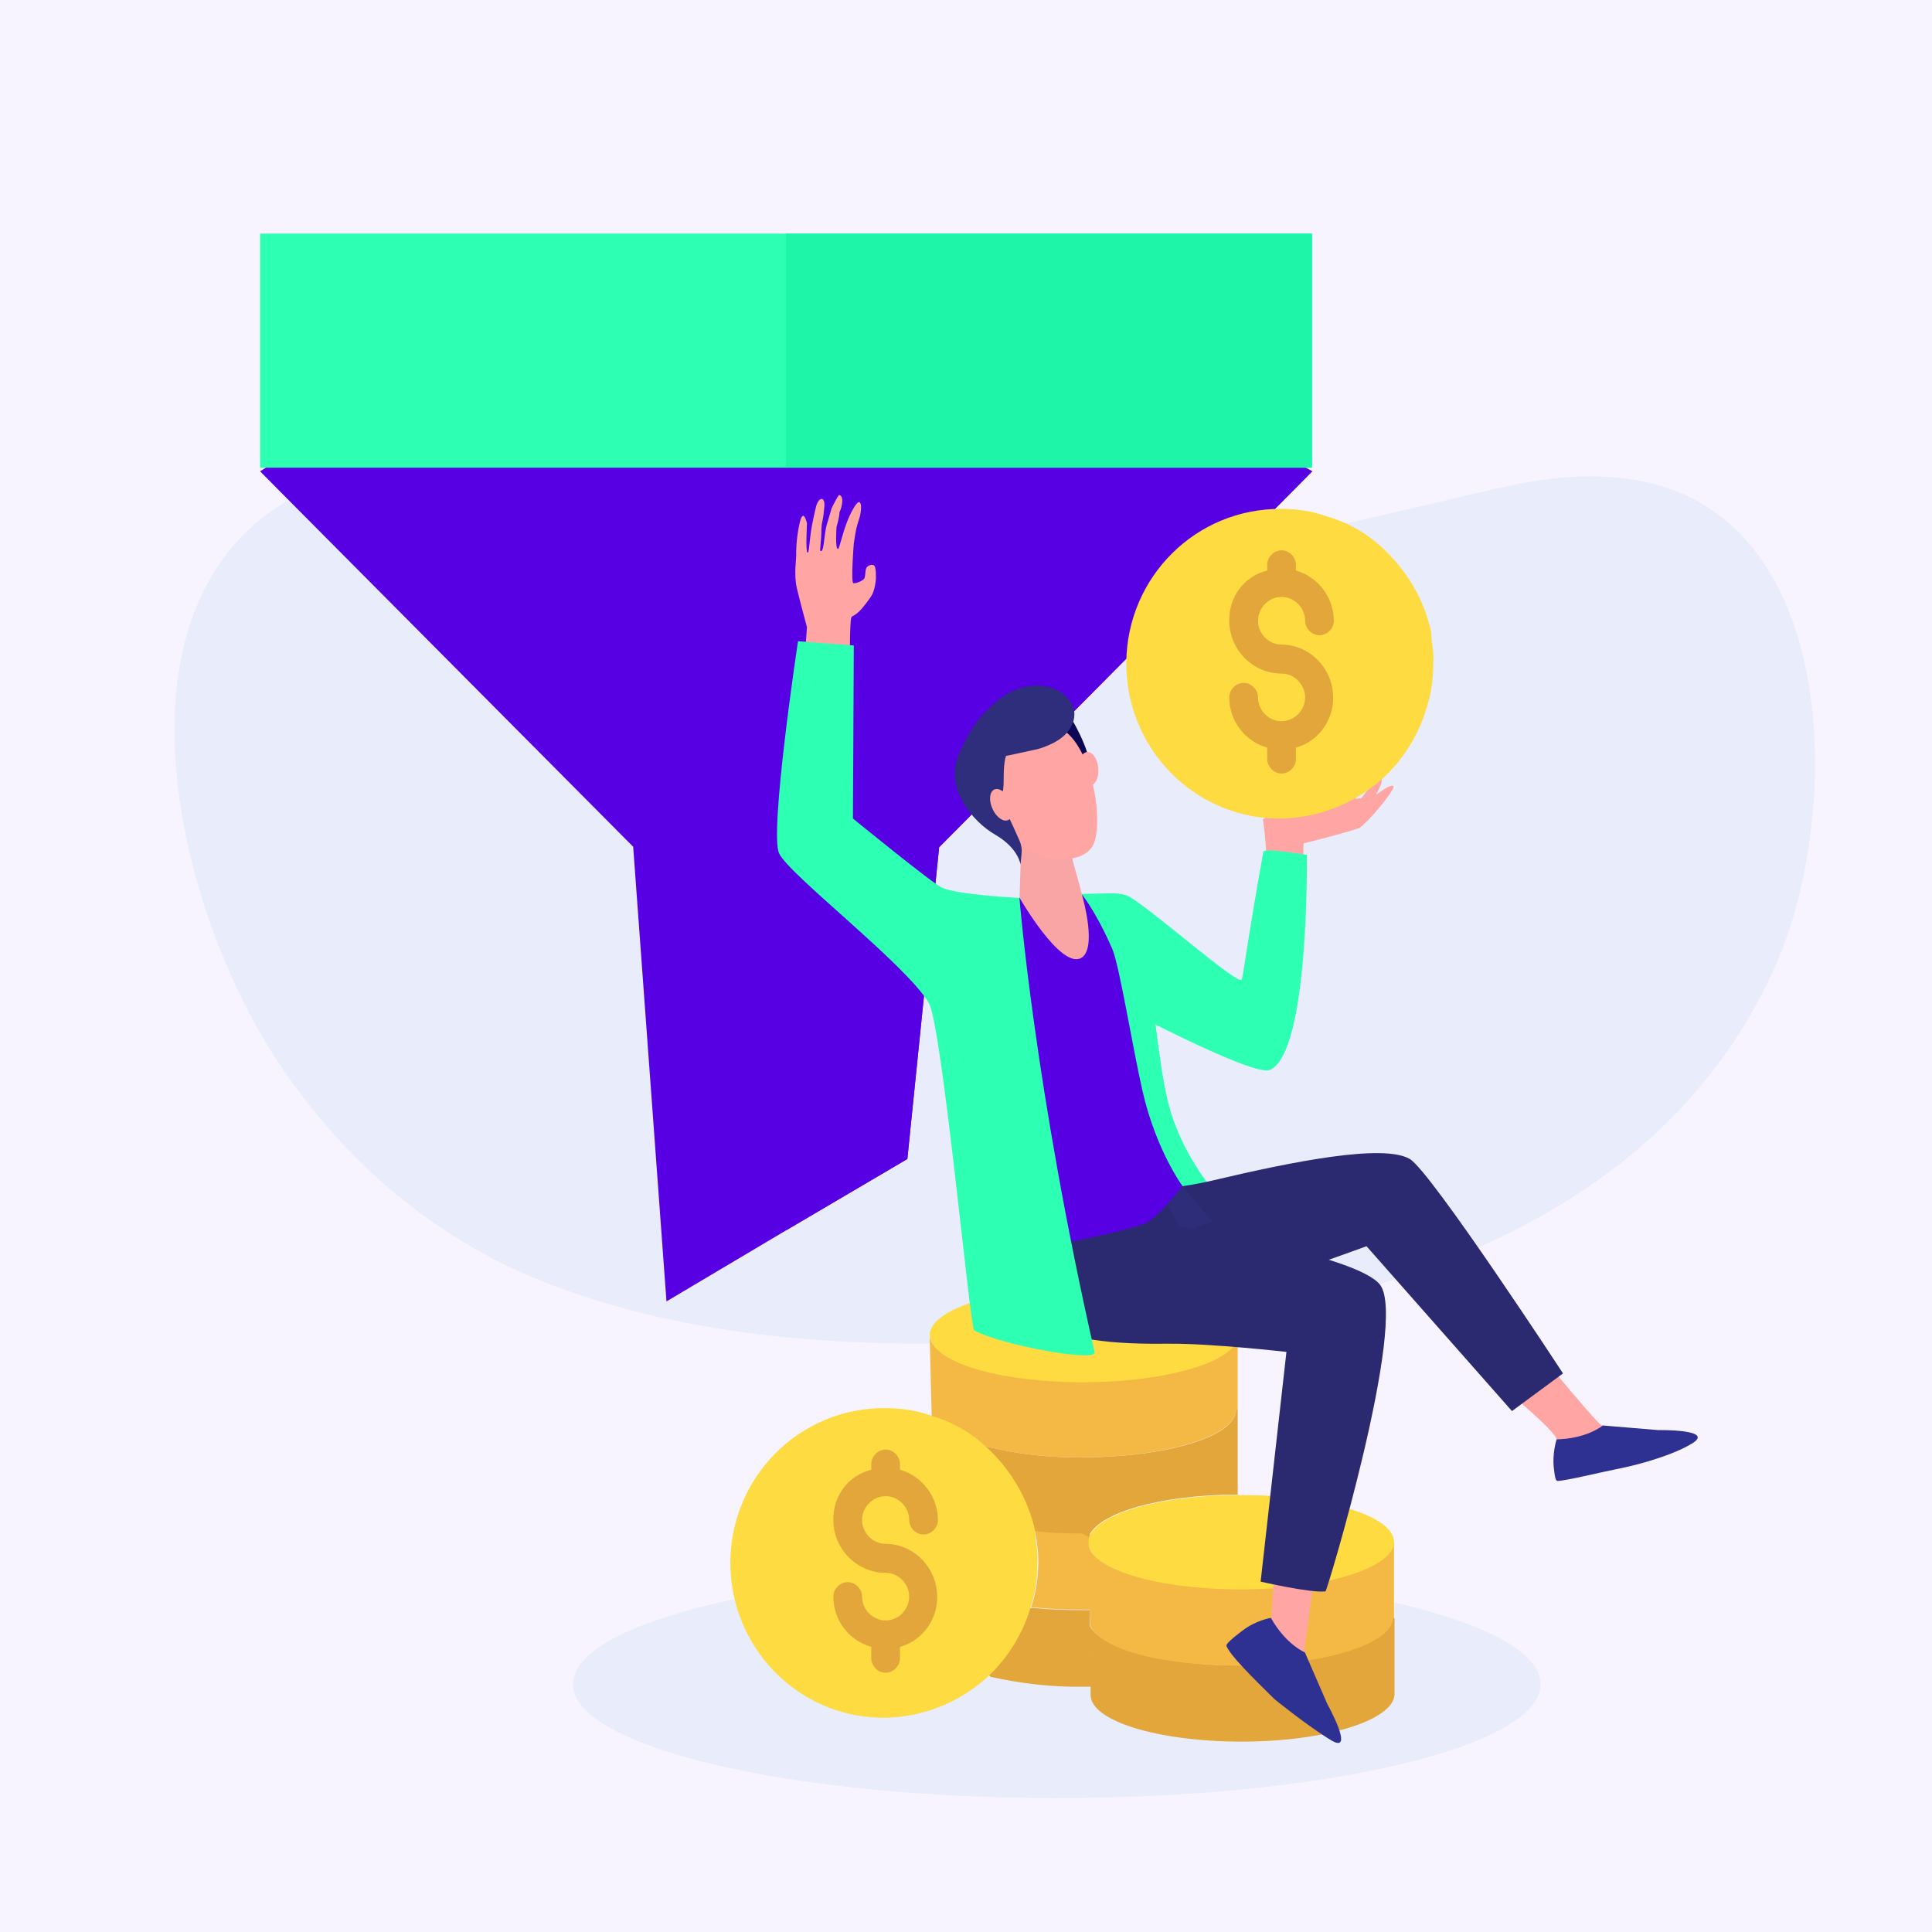 <?xml version="1.0" encoding="utf-8"?>
<!-- Generator: Moho 13.0.2 build 610 -->
<!DOCTYPE svg PUBLIC "-//W3C//DTD SVG 1.1//EN" "http://www.w3.org/Graphics/SVG/1.1/DTD/svg11.dtd">
<svg version="1.1" id="Frame_0" xmlns="http://www.w3.org/2000/svg" xmlns:xlink="http://www.w3.org/1999/xlink" width="500px" height="500px">
<rect width="100%" height="100%" fill="#808080" stroke="none"/>
<g id="Layer_1">
<path fill="#f7f4ff" fill-rule="evenodd" stroke="#000000" stroke-width="3" stroke-linecap="round" stroke-linejoin="round" d="M -154.023 -101.776 C -153.928 -101.776 795.648 -101.776 795.743 -101.776 C 795.743 -101.705 795.743 605.012 795.743 605.083 C 795.648 605.083 -153.928 605.083 -154.023 605.083 C -154.023 605.012 -154.023 -101.705 -154.023 -101.776 Z"/>
</g>
<g id="Group_355.svg">
<path fill="#e8ecfb" fill-rule="evenodd" stroke="none" d="M 87.330 123.796 C 23.621 144.821 43.852 232.236 71.683 274.430 C 89.205 300.994 113.368 321.463 143.135 332.686 C 182.151 347.389 225.568 349.160 266.764 346.936 C 339.539 343.003 426.598 324.161 459.603 249.699 C 476.249 212.138 476.799 136.625 426.699 124.908 C 414.190 121.984 401.069 123.364 388.539 126.164 C 355.390 133.577 324.687 142.576 290.357 143.503 C 254.499 144.471 218.722 140.105 183.454 133.845 C 164.975 130.550 147.556 122.787 128.954 120.089 C 115.385 118.113 100.655 119.389 87.330 123.796 Z"/>
<path fill="#e8ecfb" fill-rule="evenodd" stroke="none" d="M 273.495 465.337 C 342.644 465.337 398.698 452.136 398.698 435.852 C 398.698 419.567 342.644 406.366 273.495 406.366 C 204.348 406.366 148.292 419.567 148.292 435.852 C 148.292 452.136 204.348 465.337 273.495 465.337 Z"/>
<path fill="#e2a63b" fill-rule="evenodd" stroke="none" d="M 360.900 418.696 C 360.897 425.260 360.897 431.827 360.900 438.398 C 360.900 445.100 343.127 450.730 321.376 450.730 C 299.624 450.730 282.249 445.369 282.249 438.667 C 282.247 437.903 282.247 437.144 282.249 436.388 C 282.115 431.157 281.982 425.930 281.852 420.706 C 281.894 420.702 281.938 420.702 281.985 420.706 C 284.902 426.470 301.216 431.026 320.712 431.026 C 340.209 431.026 360.369 425.397 360.369 418.696 C 360.543 418.692 360.720 418.692 360.900 418.696 Z"/>
<path fill="#f4b844" fill-rule="evenodd" stroke="none" d="M 320.314 345.257 C 320.311 351.777 320.312 358.299 320.314 364.824 C 320.179 364.821 320.046 364.821 319.916 364.824 C 319.916 371.659 301.613 377.154 280.127 377.154 C 271.771 377.288 263.283 376.350 255.193 374.340 C 255.058 374.471 254.925 374.605 254.795 374.742 C 250.683 371.391 246.174 368.710 241.133 367.102 C 241.132 366.965 241.132 366.831 241.133 366.700 C 240.955 359.817 240.778 352.938 240.603 346.061 C 241.930 352.360 259.039 357.453 279.862 357.453 C 300.685 357.453 319.915 352.093 319.916 345.392 C 319.916 345.257 320.314 345.257 320.314 345.257 Z"/>
<path fill="#fedb41" fill-rule="evenodd" stroke="none" d="M 320.314 345.656 C 320.314 352.357 302.011 357.717 280.260 357.717 C 258.508 357.717 242.061 352.625 240.735 346.326 C 240.735 346.191 240.603 345.789 240.603 345.521 C 240.604 338.820 258.376 333.192 280.260 333.192 C 302.276 333.192 320.314 338.687 320.314 345.656 Z"/>
<path fill="#f4b844" fill-rule="evenodd" stroke="none" d="M 282.117 420.709 C 282.070 419.321 282.026 417.936 281.984 416.554 C 281.849 410.966 281.716 405.381 281.586 399.800 C 282.912 406.100 300.022 411.193 320.845 411.193 C 341.668 411.193 360.103 405.832 360.634 399.264 C 360.675 399.261 360.719 399.261 360.767 399.264 C 360.764 405.739 360.764 412.217 360.767 418.699 C 360.675 418.695 360.587 418.695 360.501 418.699 C 360.501 425.400 342.596 431.030 320.845 431.030 C 299.093 431.030 285.034 426.607 282.117 420.709 Z"/>
<path fill="#e2a63b" fill-rule="evenodd" stroke="none" d="M 255.722 433.305 C 260.763 428.615 264.609 422.720 266.599 416.155 C 266.906 416.152 267.215 416.152 267.527 416.155 C 271.638 416.557 275.617 416.691 280.126 416.691 C 280.743 416.688 281.362 416.688 281.983 416.691 C 281.981 418.072 281.981 419.456 281.983 420.844 C 282.114 426.066 282.246 431.291 282.381 436.520 C 281.716 436.517 281.053 436.517 280.392 436.520 C 272.302 436.655 264.344 435.716 256.386 433.975 C 256.163 433.748 255.942 433.524 255.722 433.305 Z"/>
<path fill="#f4b844" fill-rule="evenodd" stroke="none" d="M 282.116 398.324 C 282.113 398.634 282.113 398.946 282.116 399.263 C 282.246 405.024 282.379 410.788 282.514 416.557 C 281.893 416.553 281.274 416.553 280.657 416.557 C 276.015 416.557 271.770 416.423 267.791 416.021 C 267.480 416.017 267.171 416.017 266.863 416.021 C 268.189 412.132 268.720 407.977 268.720 403.955 C 268.720 401.139 268.322 398.592 267.791 395.911 C 268.099 395.907 268.409 395.907 268.720 395.911 C 272.566 396.313 276.413 396.447 280.657 396.447 C 281.230 396.757 281.804 397.069 282.381 397.386 C 282.116 397.788 282.116 398.190 282.116 398.324 Z"/>
<path fill="#e2a63b" fill-rule="evenodd" stroke="none" d="M 255.192 374.337 C 263.282 376.348 271.771 377.286 280.126 377.152 C 301.745 377.152 319.916 371.791 319.916 364.823 C 320.046 364.819 320.178 364.819 320.313 364.823 C 320.311 372.146 320.311 379.472 320.313 386.802 C 300.154 386.802 283.840 391.626 281.719 397.791 C 281.141 397.475 280.566 397.163 279.994 396.853 C 275.883 396.853 272.036 396.719 268.323 396.317 C 268.011 396.313 267.702 396.313 267.394 396.317 C 265.670 387.740 261.293 380.101 254.662 374.472 C 254.837 374.424 255.013 374.379 255.192 374.337 Z"/>
<path fill="#fedb41" fill-rule="evenodd" stroke="none" d="M 360.767 398.998 C 360.764 399.129 360.764 399.263 360.767 399.400 C 360.237 405.966 342.331 411.326 320.978 411.326 C 299.624 411.326 282.913 406.235 281.719 399.936 C 281.716 399.620 281.716 399.307 281.719 398.998 C 281.719 398.597 281.719 398.194 281.851 397.926 C 283.841 391.762 300.287 386.939 320.447 386.939 C 320.621 386.935 320.798 386.935 320.978 386.939 C 342.597 386.804 360.767 392.298 360.767 398.998 Z"/>
<path fill="#fedb41" fill-rule="evenodd" stroke="none" d="M 267.926 396.316 C 266.069 387.740 261.427 379.967 254.795 374.070 C 250.684 370.318 245.909 367.772 240.736 366.297 C 237.023 364.958 233.044 364.421 229.065 364.421 C 207.048 364.287 189.276 381.977 189.010 404.089 C 188.878 426.335 206.385 444.293 228.269 444.561 C 238.481 444.561 248.031 440.808 255.591 433.974 C 260.763 429.149 264.609 422.984 266.599 416.284 C 267.926 412.398 268.456 408.511 268.456 404.357 C 268.721 401.677 267.926 398.996 267.926 396.316 Z"/>
<path fill="#e2a63b" fill-rule="evenodd" stroke="none" d="M 229.198 399.538 C 225.883 399.538 223.097 396.723 223.097 393.372 C 223.097 390.021 225.883 387.207 229.198 387.207 C 232.514 387.207 235.299 390.021 235.299 393.372 C 235.299 395.383 237.024 397.125 239.013 397.125 C 241.003 397.125 242.727 395.383 242.727 393.372 C 242.727 387.341 238.615 381.979 232.912 380.371 C 232.910 379.877 232.910 379.386 232.912 378.898 C 232.912 376.887 231.188 375.144 229.198 375.144 C 227.209 375.144 225.485 376.887 225.485 378.898 C 225.483 379.386 225.483 379.877 225.485 380.371 C 219.516 381.846 215.537 387.207 215.670 393.372 C 215.670 400.878 221.771 407.043 229.198 407.043 C 232.514 407.043 235.299 409.858 235.299 413.209 C 235.299 416.560 232.514 419.374 229.198 419.374 C 225.883 419.374 223.097 416.560 223.097 413.209 C 223.097 411.199 221.373 409.456 219.384 409.456 C 217.394 409.456 215.670 411.199 215.670 413.209 C 215.670 419.374 219.782 424.602 225.485 426.210 C 225.483 427.189 225.483 428.172 225.485 429.159 C 225.485 431.169 227.209 432.912 229.198 432.912 C 231.188 432.912 232.912 431.169 232.912 429.159 C 232.910 428.172 232.910 427.189 232.912 426.210 C 240.074 424.200 244.185 416.560 241.930 409.188 C 240.206 403.559 235.034 399.538 229.198 399.538 Z"/>
<path fill="#5600e3" fill-rule="evenodd" stroke="none" d="M 339.599 121.974 C 338.049 123.537 336.502 125.100 334.958 126.664 C 304.318 157.531 273.681 188.399 243.045 219.268 C 240.302 246.158 237.561 273.050 234.822 299.944 C 224.342 306.107 213.864 312.271 203.388 318.439 C 193.086 324.556 182.785 330.676 172.485 336.799 C 169.610 297.575 166.737 258.354 163.864 219.134 C 133.226 188.309 102.589 157.486 71.951 126.664 C 70.404 125.100 68.856 123.537 67.309 121.974 C 73.410 118.176 79.511 114.379 85.612 110.582 C 163.244 110.582 240.876 110.582 318.511 110.582 C 325.538 114.379 332.567 118.176 339.599 121.974 Z"/>
<path fill="#5600e3" fill-rule="evenodd" stroke="none" d="M 339.599 121.974 C 338.049 123.536 336.502 125.100 334.958 126.664 C 304.318 157.531 273.680 188.397 243.044 219.266 C 240.301 246.156 237.561 273.047 234.822 299.941 C 224.342 306.103 213.864 312.268 203.388 318.435 C 203.387 249.149 203.386 179.865 203.388 110.582 C 241.760 110.582 280.134 110.582 318.511 110.582 C 325.538 114.379 332.567 118.176 339.599 121.974 Z"/>
<path fill="#2dffb3" fill-rule="evenodd" stroke="none" d="M 339.599 60.458 C 248.834 60.458 158.072 60.458 67.309 60.458 C 67.309 80.650 67.309 100.842 67.309 121.034 C 158.072 121.033 248.834 121.033 339.599 121.034 C 339.597 100.842 339.597 80.650 339.599 60.458 Z"/>
<path fill="#1ff5a8" fill-rule="evenodd" stroke="none" d="M 339.467 60.458 C 294.105 60.458 248.746 60.458 203.388 60.458 C 203.386 80.649 203.386 100.841 203.388 121.032 C 248.746 121.032 294.105 121.032 339.467 121.032 C 339.464 100.841 339.464 80.649 339.467 60.458 Z"/>
<path fill="#ffa6a4" fill-rule="evenodd" stroke="none" d="M 327.147 224.835 C 327.147 224.835 327.705 223.676 327.677 220.991 C 327.621 217.657 326.980 212.656 326.839 212.204 C 326.588 211.412 337.229 208.021 337.229 208.021 C 337.229 208.021 354.293 207.146 356.807 205.223 C 359.348 203.302 361.470 202.511 360.297 204.489 C 358.147 208.106 353.148 213.390 352.058 214.125 C 350.942 214.860 337.704 218.223 337.452 218.223 C 337.201 218.223 337.285 226.643 337.285 226.643 C 333.903 226.039 330.524 225.436 327.147 224.835 Z"/>
<path fill="#2dffb3" fill-rule="evenodd" stroke="none" d="M 338.205 221.245 C 338.205 221.245 327.174 219.352 326.950 220.454 C 322.483 245.179 321.728 253.345 321.253 253.599 C 319.578 254.475 295.532 233.141 291.566 231.728 C 289.666 231.050 287.600 231.163 285.617 231.219 C 280.897 231.361 282.489 231.246 280.004 231.361 C 279.864 231.361 279.780 231.389 279.780 231.389 C 279.788 232.885 279.797 234.383 279.808 235.882 C 285.143 240.714 297.319 314.097 298.352 314.069 C 299.497 314.012 323.572 320.144 323.153 318.082 C 323.096 317.742 306.814 304.292 302.206 284.852 C 300.670 278.324 299.888 271.316 299.050 265.156 C 304.413 267.869 325.303 278.267 328.599 276.911 C 338.932 272.673 338.205 221.245 338.205 221.245 Z"/>
<path fill="#ffa6a4" fill-rule="evenodd" stroke="none" d="M 379.680 351.538 C 379.680 351.538 402.079 369.283 402.833 372.448 C 403.922 376.968 424.421 371.034 419.478 370.102 C 418.333 369.876 414.702 368.943 414.395 368.802 C 412.803 367.926 392.862 343.626 392.862 343.626 C 388.465 346.260 384.071 348.897 379.680 351.538 Z"/>
<path fill="#2e3192" fill-rule="evenodd" stroke="none" d="M 429.112 370.103 C 424.342 369.704 419.576 369.309 414.813 368.916 C 414.813 368.916 410.736 372.335 402.860 372.505 C 402.860 372.505 401.603 376.150 402.190 380.389 C 402.301 381.124 402.413 383.328 403.139 383.271 C 405.792 383.102 412.830 381.322 420.845 379.682 C 420.845 379.682 431.626 377.366 437.854 373.607 C 444.081 369.848 429.112 370.103 429.112 370.103 Z"/>
<path fill="#2b2a71" fill-rule="evenodd" stroke="none" d="M 279.278 307.005 C 279.278 307.005 295.672 309.803 313.826 305.508 C 334.828 300.535 358.036 295.957 364.850 299.941 C 370.324 303.163 404.508 355.438 404.508 355.438 C 400.102 358.684 395.698 361.933 391.298 365.186 C 378.746 350.961 366.197 336.738 353.651 322.518 C 353.651 322.518 305.614 340.461 294.835 338.455 C 270.286 333.934 269.923 314.097 279.278 307.005 Z"/>
<path fill="#2e2d7a" fill-rule="evenodd" stroke="none" d="M 297.236 296.465 C 302.707 303.037 308.181 309.612 313.658 316.189 C 303.499 319.313 293.343 322.440 283.188 325.570 C 281.883 319.379 280.579 313.191 279.278 307.005 C 285.262 303.490 291.247 299.976 297.236 296.465 Z"/>
<path fill="#ffa6a4" fill-rule="evenodd" stroke="none" d="M 330.582 386.606 C 330.582 386.606 329.576 414.015 328.962 418.678 C 328.348 423.312 340.468 437.214 338.905 432.383 C 338.542 431.280 337.620 427.579 337.620 427.240 C 337.620 425.403 342.116 394.122 342.116 394.122 C 338.269 391.613 334.424 389.108 330.582 386.606 Z"/>
<path fill="#2e3192" fill-rule="evenodd" stroke="none" d="M 343.484 440.942 C 341.554 436.502 339.627 432.065 337.703 427.633 C 337.703 427.633 332.788 425.627 328.906 418.704 C 328.906 418.704 325.164 419.298 321.729 421.868 C 321.142 422.321 317.120 425.259 317.400 425.966 C 318.433 428.481 323.879 433.877 329.856 439.755 C 329.856 439.755 338.318 446.650 344.546 450.408 C 350.830 454.166 343.484 440.942 343.484 440.942 Z"/>
<path fill="#2b2a71" fill-rule="evenodd" stroke="none" d="M 357.197 332.550 C 351.445 324.807 305.140 317.461 305.140 317.461 C 300.837 309.085 296.536 300.711 292.237 292.340 C 282.721 298.272 273.207 304.206 263.695 310.142 C 263.695 310.142 266.544 333.115 268.693 339.275 C 271.542 347.469 290.729 347.865 302.458 347.752 C 313.239 347.639 332.928 349.871 332.928 349.871 C 330.701 369.686 328.475 389.503 326.253 409.323 C 326.253 409.323 339.351 412.347 343.038 411.839 C 343.456 411.810 364.319 342.185 357.197 332.550 Z"/>
<path fill="#5600e3" fill-rule="evenodd" stroke="none" d="M 279.948 231.446 C 274.575 231.746 269.204 232.048 263.834 232.351 C 263.834 232.351 263.471 232.492 263.359 232.492 C 262.046 232.746 263.247 280.217 264.420 297.963 C 265.593 315.708 267.967 323.140 267.967 323.140 C 267.967 323.140 289.807 319.212 296.510 316.584 C 299.302 315.482 306.033 306.977 306.033 306.977 C 306.033 306.977 299.163 297.624 295.699 282.422 C 293.019 270.695 289.724 249.927 287.852 245.575 C 283.496 235.628 279.948 231.446 279.948 231.446 Z"/>
<path fill="#f9a5a5" fill-rule="evenodd" stroke="none" d="M 264.309 217.968 C 264.158 222.761 264.009 227.555 263.862 232.351 C 263.862 232.351 274.279 250.520 279.641 248.005 C 284.137 245.886 280.144 232.041 280.144 232.041 C 280.144 232.041 279.362 228.875 278.301 225.231 C 277.546 222.687 276.932 219.918 276.960 217.912 C 277.072 212.995 264.309 217.968 264.309 217.968 Z"/>
<path fill="#0b0754" fill-rule="evenodd" stroke="none" d="M 276.765 185.160 C 276.765 185.160 282.071 193.270 282.463 200.080 C 282.854 206.890 281.429 211.553 281.429 211.553 C 275.739 204.675 270.051 197.799 264.365 190.925 C 268.496 189.002 272.630 187.081 276.765 185.160 Z"/>
<path fill="#ffa6a4" fill-rule="evenodd" stroke="none" d="M 282.199 203.277 C 283.564 203.136 284.476 201.084 284.236 198.693 C 283.995 196.302 282.692 194.478 281.326 194.619 C 279.961 194.760 279.049 196.813 279.290 199.204 C 279.531 201.595 280.833 203.418 282.199 203.277 Z"/>
<path fill="#ffa6a4" fill-rule="evenodd" stroke="none" d="M 258.891 194.232 C 258.501 194.147 258.528 214.012 264.225 218.674 C 269.923 223.337 279.810 223.760 282.714 219.041 C 285.898 213.842 282.882 192.904 274.420 188.468 C 265.930 184.059 258.891 194.232 258.891 194.232 Z"/>
<path fill="#2e2e7d" fill-rule="evenodd" stroke="none" d="M 257.438 181.942 C 253.110 185.785 250.987 188.610 248.054 195.448 C 244.452 203.869 251.602 212.600 257.606 216.048 C 263.611 219.523 264.113 223.761 264.113 223.761 C 264.195 222.874 264.279 221.989 264.365 221.106 C 264.616 219.042 264.001 217.884 263.443 216.640 C 262.941 215.539 261.293 211.752 260.650 210.735 C 258.946 208.107 258.639 207.513 259.449 205.027 C 260.092 203.105 259.338 198.839 260.343 195.645 C 263.041 195.060 265.740 194.476 268.442 193.893 C 268.442 193.893 273.497 192.651 276.067 189.684 C 283.412 181.122 268.889 171.571 257.438 181.942 Z"/>
<path fill="#ffa6a4" fill-rule="evenodd" stroke="none" d="M 260.923 212.229 C 262.168 211.645 262.370 209.405 261.372 207.224 C 260.373 205.043 258.555 203.748 257.309 204.331 C 256.064 204.915 255.863 207.156 256.861 209.337 C 257.858 211.518 259.677 212.813 260.923 212.229 Z"/>
<path fill="#ffa6a4" fill-rule="evenodd" stroke="none" d="M 206.274 152.441 C 207.195 156.255 208.843 162.303 208.843 162.303 C 208.704 163.970 208.229 170.864 207.642 179.341 C 211.746 177.682 215.852 176.025 219.959 174.368 C 219.959 174.368 219.819 160.579 220.349 159.731 C 220.825 159.025 221.607 159.901 225.376 154.447 C 226.466 152.865 226.661 150.068 226.661 150.068 C 226.661 150.068 226.885 146.592 226.103 146.281 C 225.321 145.970 224.455 146.478 224.175 147.072 C 223.897 147.666 223.981 149.078 223.701 149.672 C 223.422 150.265 221.634 151.000 220.880 150.944 C 220.126 150.915 220.964 140.686 220.964 140.686 C 220.964 140.686 221.383 137.776 221.607 136.843 C 221.774 136.024 222.528 133.678 222.528 133.678 C 222.528 133.678 223.366 130.203 222.333 129.948 C 221.718 129.807 220.126 132.576 219.037 135.543 C 217.864 138.736 217.194 142.127 216.858 142.071 C 216.077 141.958 216.495 136.363 216.495 136.363 C 216.495 136.363 217.277 133.791 217.250 132.576 C 217.976 131.107 218.478 128.338 217.166 128.112 C 216.915 128.083 215.211 131.559 215.211 131.559 C 215.211 131.559 214.540 134.017 214.150 135.176 C 213.451 137.211 213.340 140.404 212.977 141.816 C 212.669 143.003 212.390 142.495 212.279 142.551 C 212.195 142.579 212.362 140.969 212.530 138.736 C 212.614 137.606 212.502 136.306 212.809 135.035 C 213.088 133.848 213.256 132.153 213.340 131.135 C 213.592 128.281 211.776 128.592 211.161 131.248 C 210.910 132.266 210.687 133.368 210.436 134.470 C 209.458 138.821 209.486 143.003 209.039 143.032 C 208.424 143.088 208.843 135.459 208.843 135.459 C 208.843 135.459 207.922 131.248 207.000 135.148 C 205.939 139.697 206.051 143.399 206.051 143.568 C 206.134 144.670 205.352 148.627 206.274 152.441 Z"/>
<path fill="#2dffb3" fill-rule="evenodd" stroke="none" d="M 263.833 232.379 C 263.833 232.379 247.886 231.616 243.753 229.723 C 241.267 228.592 220.741 211.836 220.741 211.836 C 220.814 196.906 220.888 181.977 220.964 167.049 C 216.149 166.681 211.336 166.313 206.524 165.947 C 206.524 165.947 199.040 215.453 201.638 220.878 C 204.318 226.473 234.341 249.503 240.346 259.505 C 243.809 265.270 251.015 343.598 252.104 344.304 C 259.868 348.402 283.885 352.470 283.299 350.012 C 267.715 281.404 263.833 232.379 263.833 232.379 Z"/>
<path fill="#ffa6a4" fill-rule="evenodd" stroke="none" d="M 333.906 213.164 C 333.906 213.164 338.347 211.243 339.548 210.847 C 340.749 210.452 344.547 209.717 344.547 209.717 C 344.547 209.717 350.468 203.585 351.975 203.415 C 353.484 203.246 348.513 210.113 348.513 210.113 C 347.821 210.780 347.132 211.449 346.446 212.119 C 346.446 212.119 349.769 209.237 350.412 208.841 C 351.054 208.446 356.053 201.127 357.310 201.607 C 358.567 202.087 355.159 207.230 353.511 209.943 C 351.836 212.684 344.240 214.351 344.240 214.351 C 340.793 213.954 337.348 213.558 333.906 213.164 Z"/>
<path fill="#fedb41" fill-rule="evenodd" stroke="none" d="M 370.396 163.599 C 368.539 155.022 363.897 147.248 357.266 141.352 C 353.154 137.599 348.380 135.053 343.206 133.579 C 339.493 132.239 335.514 131.703 331.536 131.703 C 309.519 131.569 291.746 149.259 291.480 171.371 C 291.348 193.617 308.855 211.575 330.739 211.843 C 340.952 211.843 350.502 208.091 358.062 201.256 C 363.234 196.431 367.080 190.267 369.070 183.567 C 370.396 179.680 370.927 175.793 370.926 171.639 C 371.192 168.959 370.396 166.278 370.396 163.599 Z"/>
<path fill="#e2a63b" fill-rule="evenodd" stroke="none" d="M 331.667 166.815 C 328.351 166.815 325.566 164.001 325.566 160.650 C 325.566 157.300 328.351 154.486 331.667 154.486 C 334.983 154.486 337.768 157.300 337.768 160.650 C 337.768 162.660 339.492 164.402 341.481 164.402 C 343.471 164.402 345.195 162.660 345.195 160.650 C 345.195 154.619 341.084 149.259 335.381 147.651 C 335.378 147.159 335.378 146.667 335.381 146.177 C 335.381 144.167 333.656 142.424 331.667 142.424 C 329.678 142.424 327.953 144.167 327.953 146.177 C 327.950 146.667 327.950 147.159 327.953 147.651 C 321.985 149.125 318.006 154.486 318.139 160.650 C 318.139 168.155 324.239 174.319 331.667 174.319 C 334.983 174.319 337.768 177.134 337.768 180.484 C 337.768 183.834 334.983 186.649 331.667 186.649 C 328.351 186.649 325.566 183.834 325.566 180.484 C 325.566 178.474 323.842 176.732 321.853 176.732 C 319.863 176.732 318.139 178.474 318.139 180.484 C 318.139 186.649 322.250 191.875 327.953 193.484 C 327.950 194.465 327.950 195.448 327.953 196.432 C 327.953 198.442 329.678 200.185 331.667 200.185 C 333.656 200.185 335.381 198.442 335.381 196.432 C 335.378 195.448 335.378 194.465 335.381 193.484 C 342.543 191.473 346.654 183.834 344.400 176.464 C 342.676 170.835 337.502 166.815 331.667 166.815 Z"/>
</g>
</svg>

